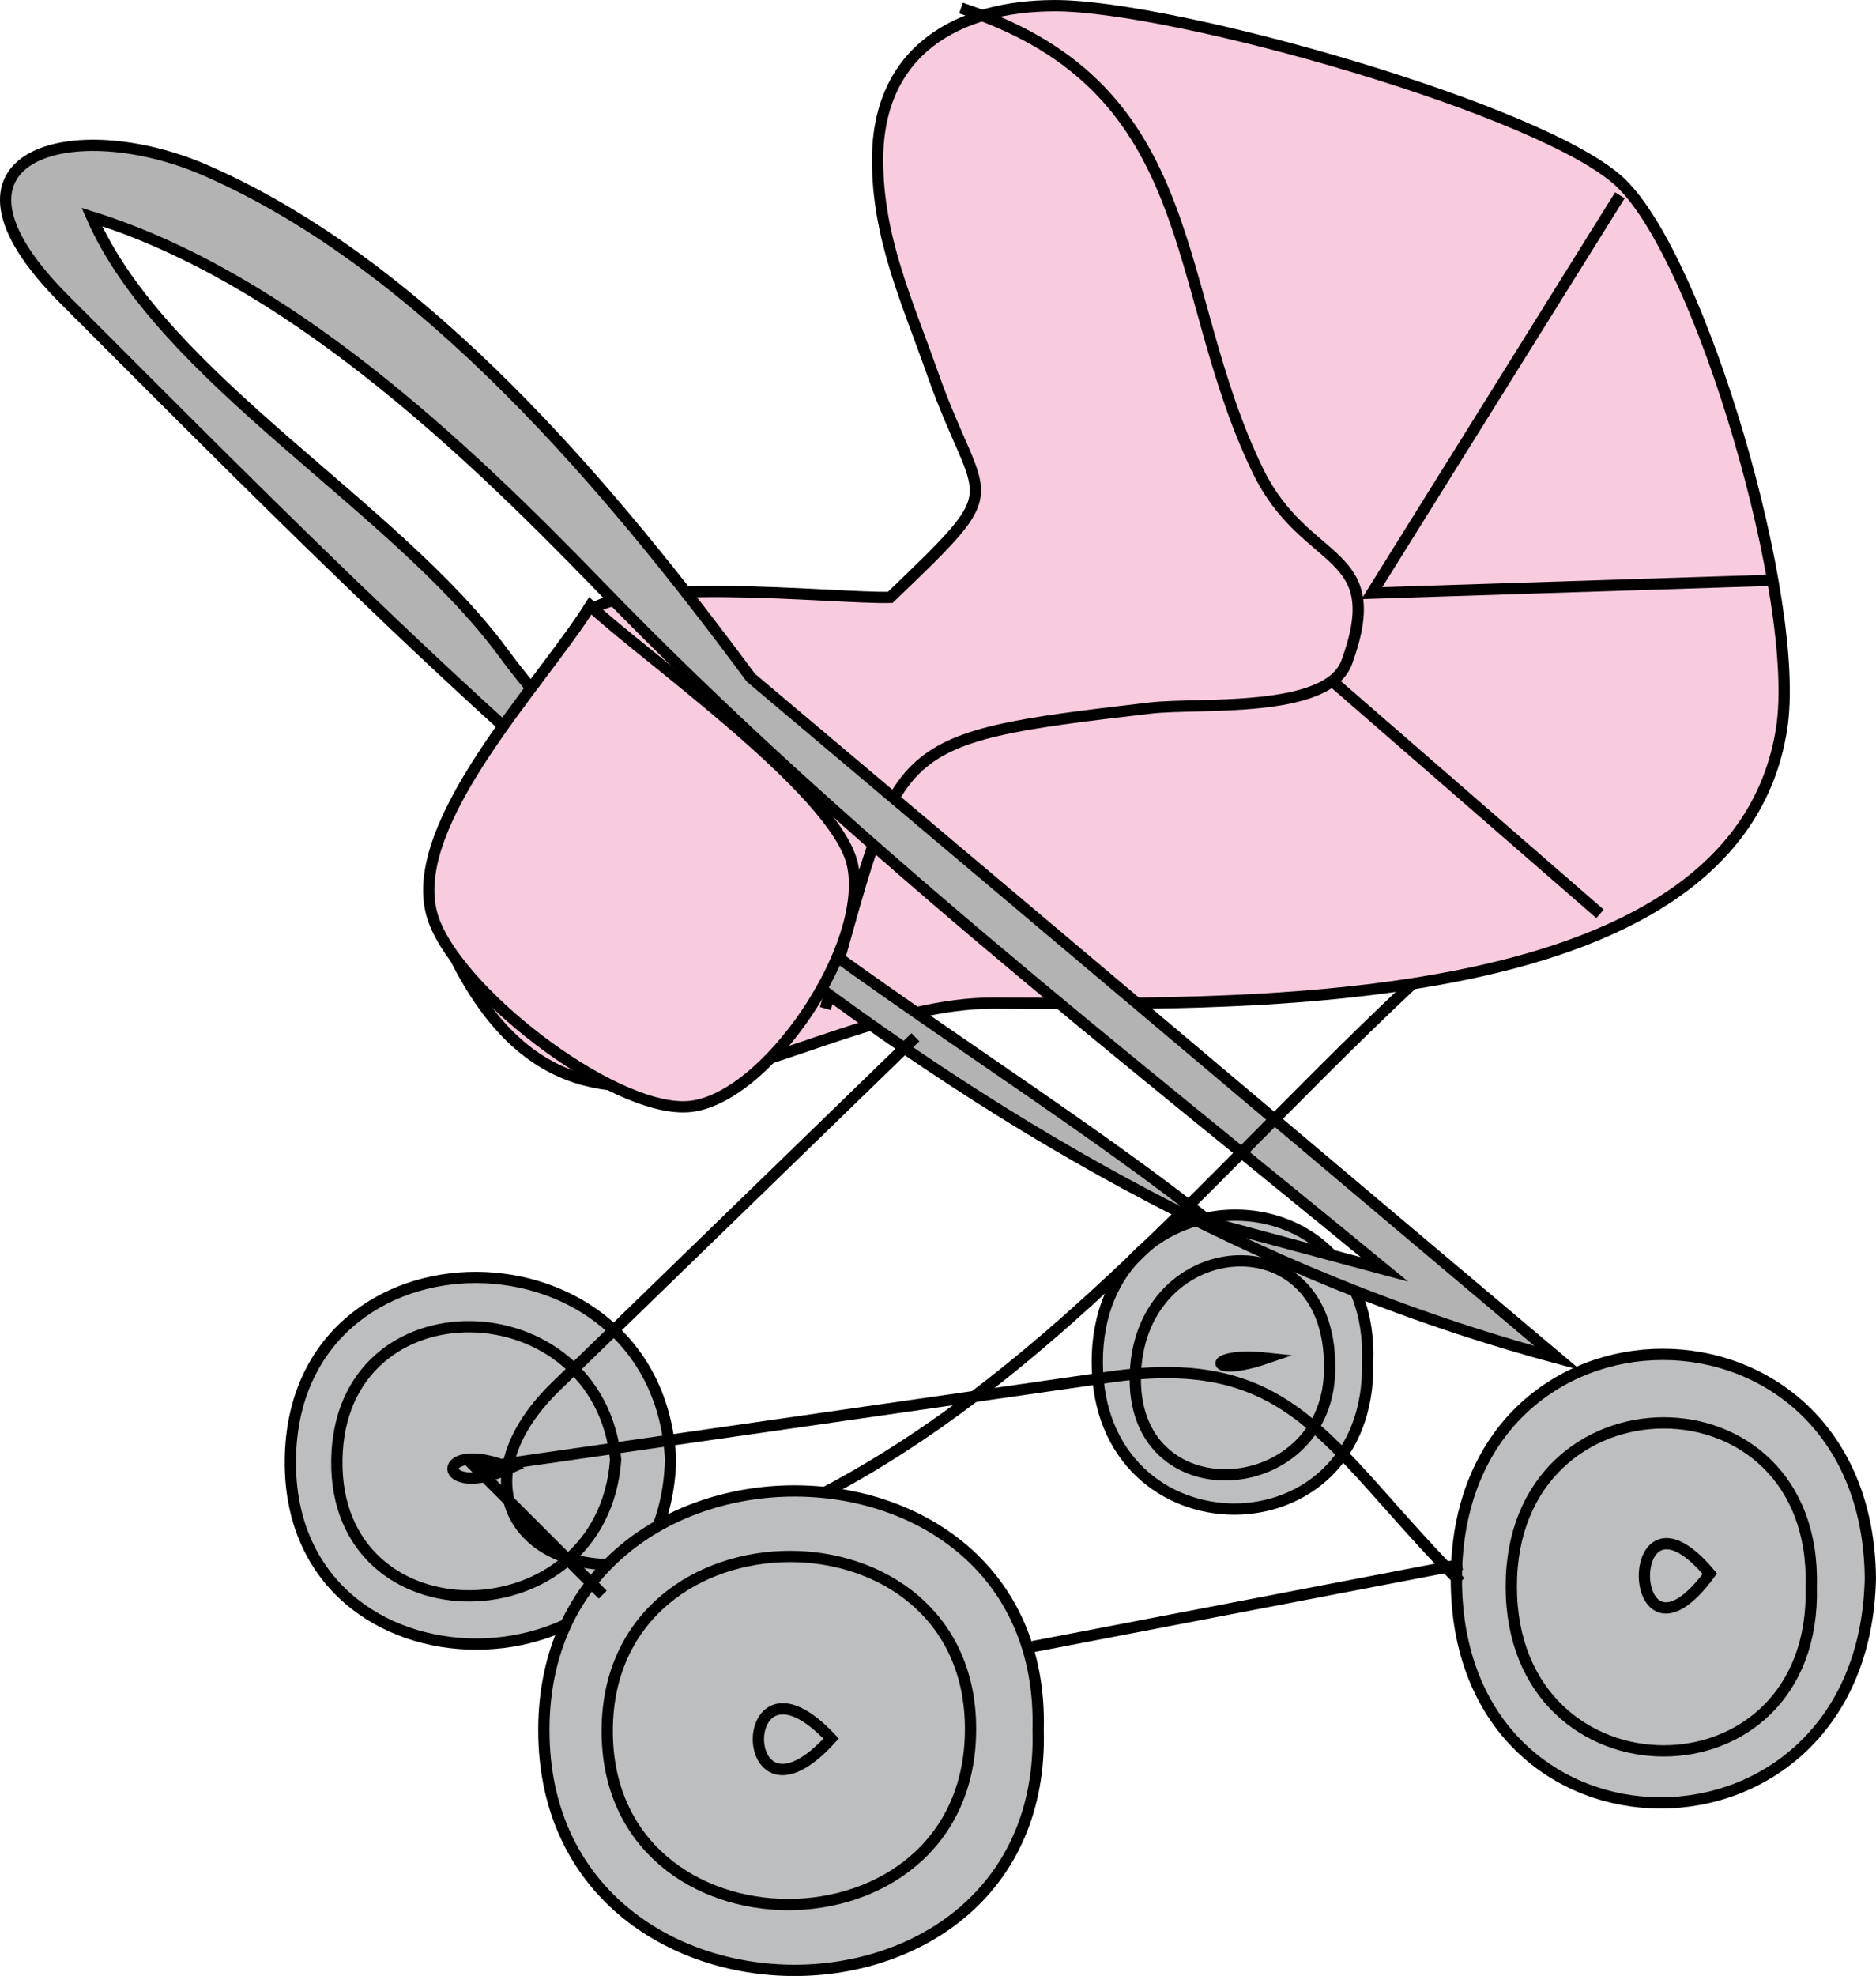 <svg xmlns="http://www.w3.org/2000/svg" xmlns:xlink="http://www.w3.org/1999/xlink" version="1.1" id="Layer_1" x="0px" y="0px" enable-background="new 0 0 822.05 841.89" xml:space="preserve" viewBox="244.45 246.15 333.05 350.63">
<path fill-rule="evenodd" clip-rule="evenodd" fill="#BCBEC0" stroke="#000000" stroke-width="2" stroke-linecap="square" stroke-miterlimit="10" d="  M487.25,487.906c0.676,34.811-47.935,34.587-48,0C439.185,453.158,488.562,452.969,487.25,487.906z"/>
<path fill-rule="evenodd" clip-rule="evenodd" fill="#BCBEC0" stroke="#000000" stroke-width="2" stroke-linecap="square" stroke-miterlimit="10" d="  M480.5,488.656c0.28,23.689-34.5,26.616-34.5,2.25C446,465.044,480.604,461.598,480.5,488.656z"/>
<path fill="none" stroke="#000000" stroke-width="2" stroke-linecap="square" stroke-miterlimit="10" d="M469.25,487.156  C458.69,490.763,458.398,486.012,469.25,487.156L469.25,487.156z"/>
<path fill-rule="evenodd" clip-rule="evenodd" fill="#BCBEC0" stroke="#000000" stroke-width="2" stroke-linecap="square" stroke-miterlimit="10" d="  M363.5,505.156c-1.163,43.438-68.013,43.856-67.5,0C296.508,461.726,361.238,462.384,363.5,505.156z"/>
<path fill-rule="evenodd" clip-rule="evenodd" fill="#BCBEC0" stroke="#000000" stroke-width="2" stroke-linecap="square" stroke-miterlimit="10" d="  M353.75,505.156c-2.328,31.869-50.031,32.609-49.5,0C304.772,473.092,350.616,474.32,353.75,505.156z"/>
<path fill-rule="evenodd" clip-rule="evenodd" fill="#F9CBDF" stroke="#000000" stroke-width="2" stroke-linecap="square" stroke-miterlimit="10" d="  M402.5,352.154c21.716-20.881,16.064-15.451,7.5-39.75c-4.524-12.836-9.75-24.042-9.75-37.875c0-19.383,14.194-27.375,31.5-27.375  c21.386,0,87.113,18.591,100.5,31.5c14.199,13.692,31.998,74.182,28.5,96.75c-8.139,52.514-100.897,48.752-140.056,48.752  c-35.135,0-75.475,40.994-98.069-13.877c-6.123-14.869,17.602-41.123,25.368-54.466C352.599,347.9,392.687,352.43,402.5,352.154z"/>
<path fill="none" stroke="#000000" stroke-width="2" stroke-linecap="square" stroke-miterlimit="10" d="M416,247.904  c42.322,14.324,36.064,49.429,51.75,81.75c8.47,17.453,23.231,13.551,15.806,33.972c-3.373,9.277-26.158,7.144-34.928,8.166  c-47.684,5.555-44.103,5.897-57.378,52.364"/>
<path fill="none" stroke="#000000" stroke-width="2" stroke-linecap="square" stroke-miterlimit="10" d="M531.5,281.654  c-14.5,23.25-29,46.5-43.5,69.75c23.25-0.75,46.5-1.5,69.75-2.25"/>
<line fill="none" stroke="#000000" stroke-width="2" stroke-linecap="square" stroke-miterlimit="10" x1="482" y1="367.904" x2="527.75" y2="407.654"/>
<path fill-rule="evenodd" clip-rule="evenodd" fill="#B3B3B3" stroke="#000000" stroke-width="2" stroke-linecap="square" stroke-miterlimit="10" d="  M377.75,366.404c-24.679-33.282-57.632-72.903-96.75-90c-23.408-10.23-50.997-2.997-25.125,22.875  C333.392,376.795,411.848,457.769,521,487.156C473.25,446.905,425.5,406.654,377.75,366.404z M459.5,463.156  c-38.809-30.764-96.432-61.446-125.722-101.196c-19.297-26.188-60.512-48.674-73.028-77.306  c34.367,10.758,65.482,39.99,90.09,65.418c43.047,44.481,91.573,82.016,139.41,121.334C480,468.656,469.75,465.906,459.5,463.156z"/>
<path fill="none" stroke="#000000" stroke-width="2" stroke-linecap="square" stroke-miterlimit="10" d="M406.25,430.906  c-21.027,20.408-42.054,40.817-63.082,61.226c-19.366,18.797-4.088,37.362,20.481,30.028  c54.896-16.387,89.643-62.117,131.101-101.004"/>
<path fill-rule="evenodd" clip-rule="evenodd" fill="#BCBEC0" stroke="#000000" stroke-width="2" stroke-linecap="square" stroke-miterlimit="10" d="  M428.75,553.156c1.579,56.899-87.75,56.788-87.75,0C341,496.62,430.322,496.508,428.75,553.156z"/>
<path fill-rule="evenodd" clip-rule="evenodd" fill="#BCBEC0" stroke="#000000" stroke-width="2" stroke-linecap="square" stroke-miterlimit="10" d="  M416.75,553.156c-0.196,41.341-64.676,41.197-64.5,0C352.425,512.146,416.983,511.982,416.75,553.156z"/>
<path fill-rule="evenodd" clip-rule="evenodd" fill="#BCBEC0" stroke="#000000" stroke-width="2" stroke-linecap="square" stroke-miterlimit="10" d="  M576.5,526.156c-1.076,53.219-73.693,53.216-73.5,0C503.192,473.339,575.906,473.172,576.5,526.156z"/>
<path fill-rule="evenodd" clip-rule="evenodd" fill="#BCBEC0" stroke="#000000" stroke-width="2" stroke-linecap="square" stroke-miterlimit="10" d="  M566,527.656c1.081,38.987-53.25,38.851-53.25,0C512.75,489.028,567.075,488.891,566,527.656z"/>
<path fill="none" stroke="#000000" stroke-width="2" stroke-linecap="square" stroke-miterlimit="10" d="M548,525.406  C532.931,545.88,532.094,506.41,548,525.406L548,525.406z"/>
<path fill="none" stroke="#000000" stroke-width="2" stroke-linecap="square" stroke-miterlimit="10" d="M392,554.656  C374.893,573.537,374.682,536.187,392,554.656L392,554.656z"/>
<path fill="none" stroke="#000000" stroke-width="2" stroke-linecap="square" stroke-miterlimit="10" d="M335,506.656  C321.514,512.668,321.439,500.965,335,506.656L335,506.656z"/>
<line fill="none" stroke="#000000" stroke-width="2" stroke-linecap="square" stroke-miterlimit="10" x1="428.75" y1="538.156" x2="503" y2="523.906"/>
<path fill="none" stroke="#000000" stroke-width="2" stroke-linecap="square" stroke-miterlimit="10" d="M503,526.156  c-23.162-23.616-29.116-40.312-61.505-35.659c-37.499,5.386-74.997,10.772-112.495,16.159c7.25,7.25,14.5,14.5,21.75,21.75"/>
<path fill-rule="evenodd" clip-rule="evenodd" fill="#F9CBDF" stroke="#000000" stroke-width="2" stroke-linecap="square" stroke-miterlimit="10" d="  M349.25,353.654c-8.658,13.854-32.626,38.546-28.125,54.75c3.615,13.014,31.808,34.975,45.375,34.127  c13.817-0.863,32.669-28.772,29.25-43.127C392.633,386.318,358.53,362.418,349.25,353.654z"/>
</svg>